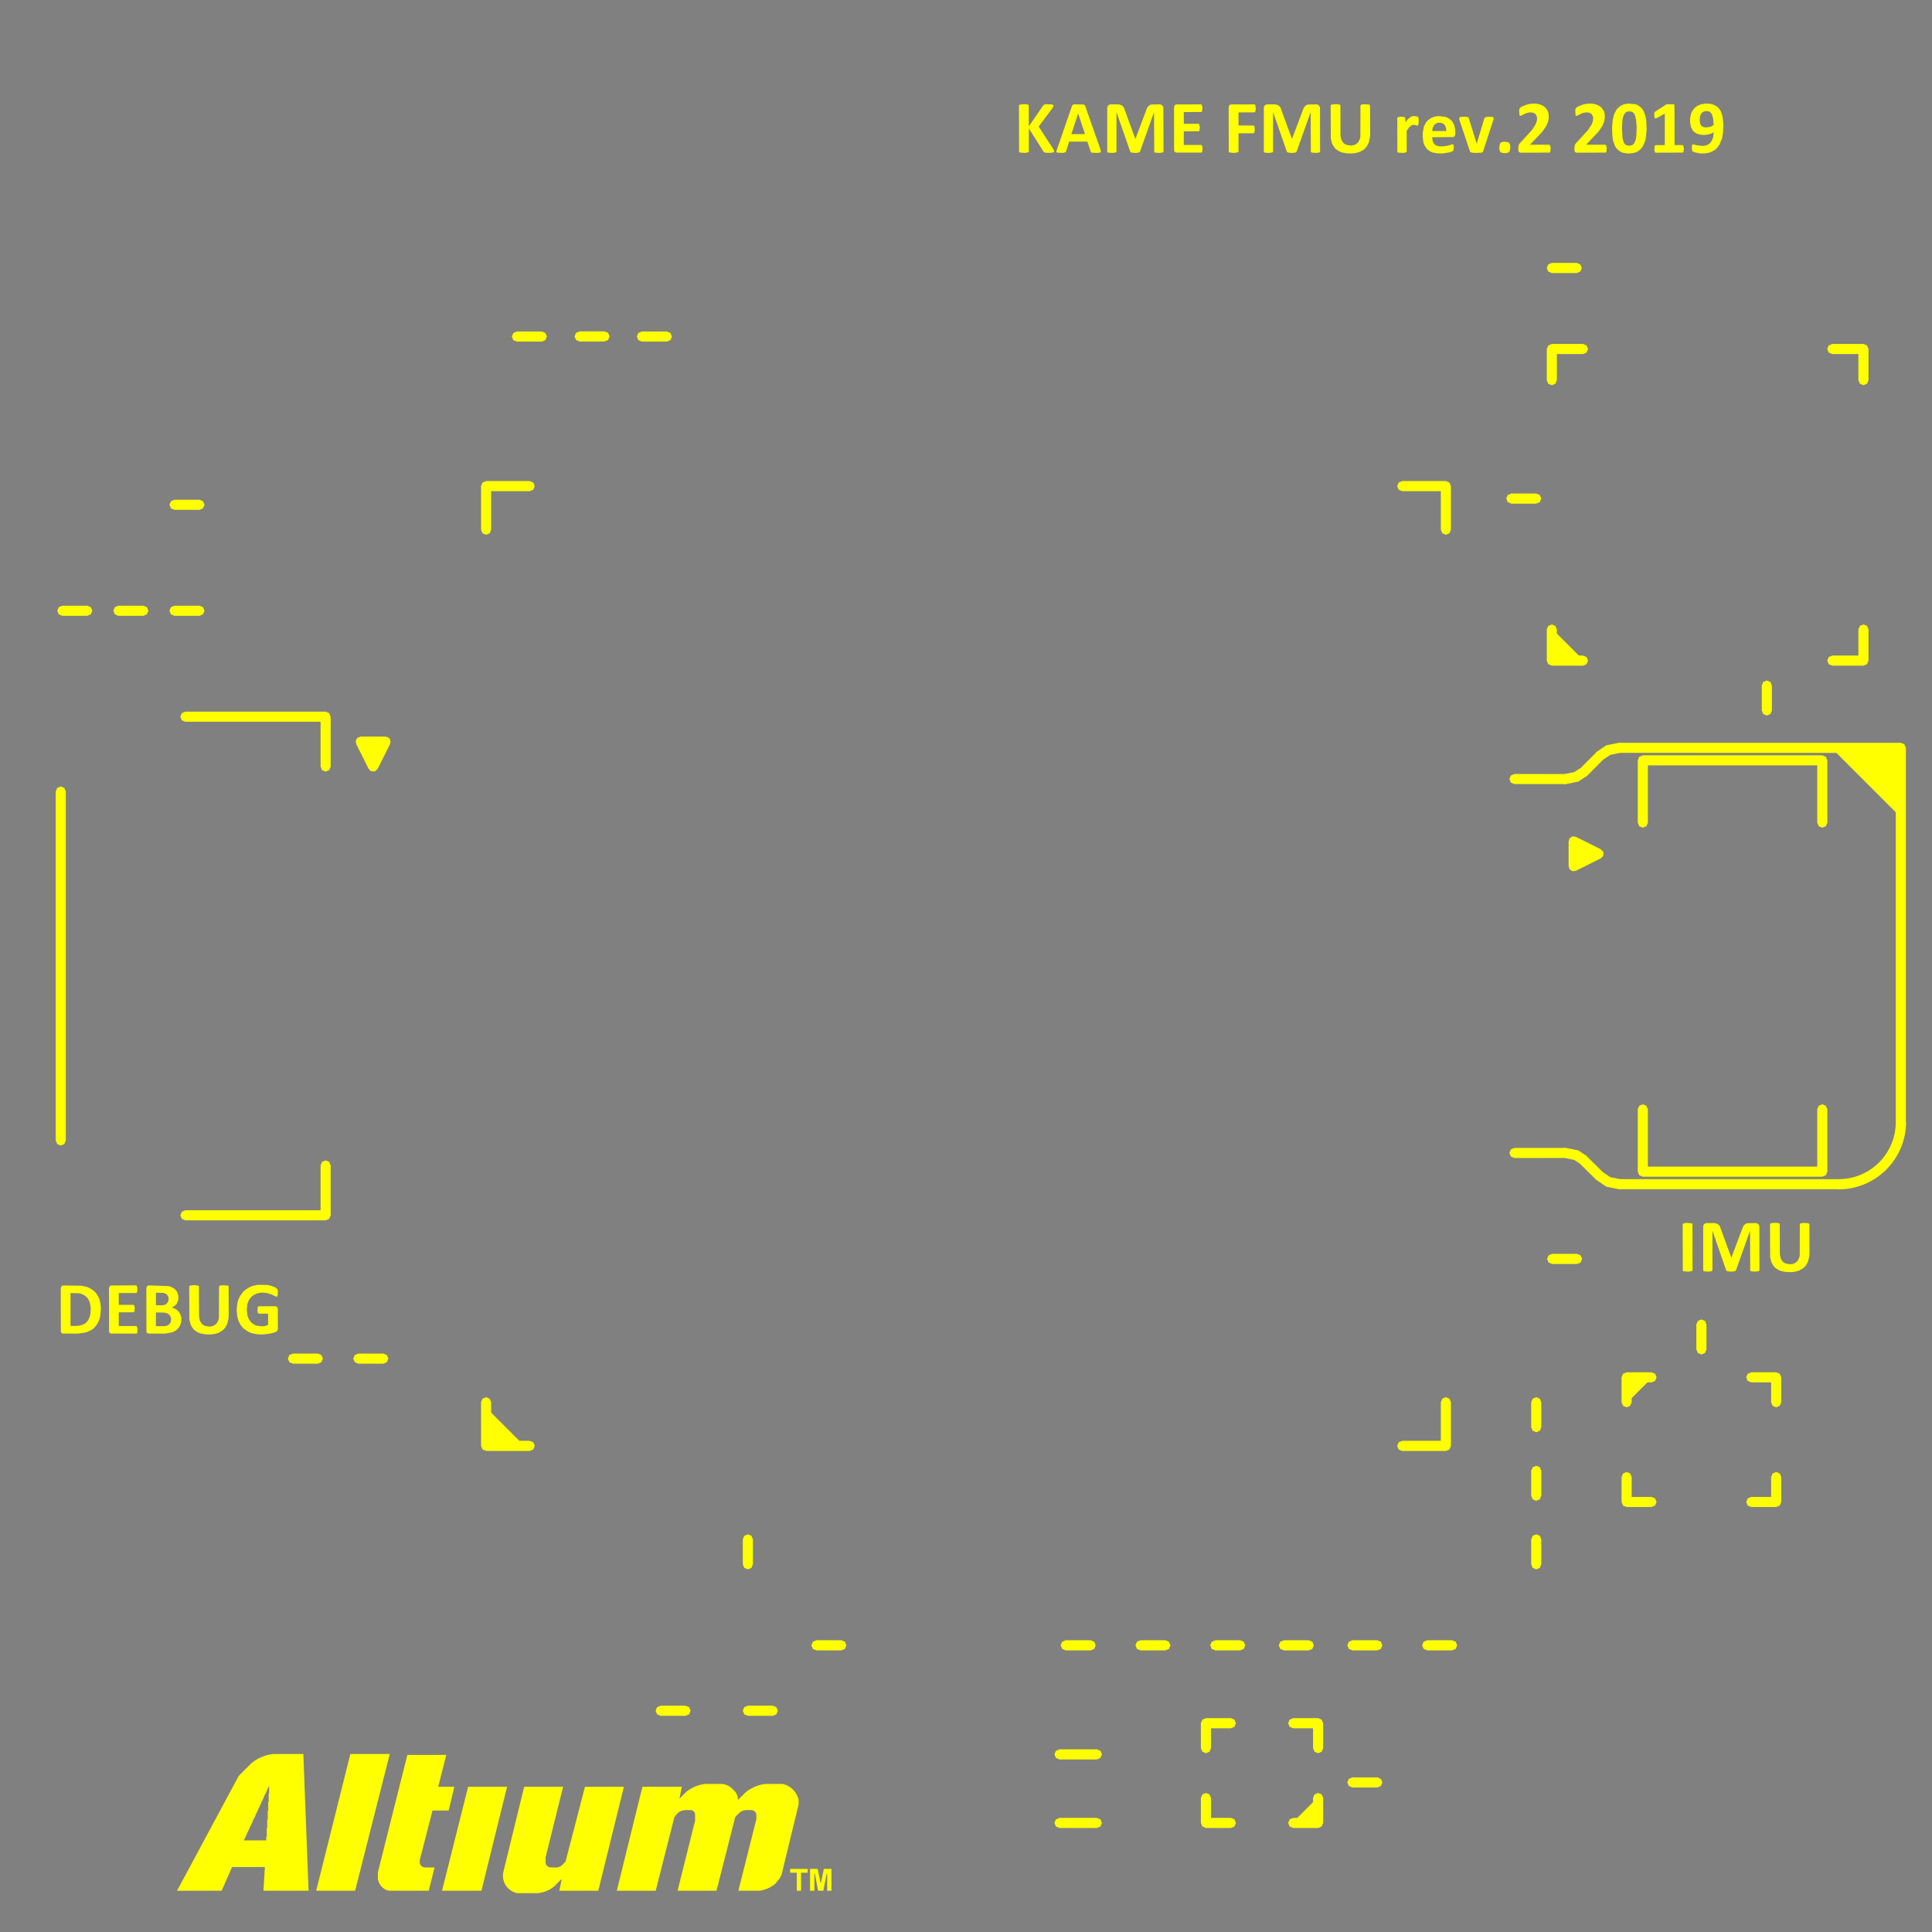 <svg width="31mm" height="31mm" viewBox="0 0 12204725 12204724"  version="1.1" xmlns="http://www.w3.org/2000/svg" xmlns:xlink="http://www.w3.org/1999/xlink">
<rect x="0" y="0" width="12204725" height="12204724" fill="#808080" stroke="none"/>
<desc>
Origin 39150000 30150000 Bound 33047637 24047637 12204725 12204724
</desc>
<g fill-rule="evenodd" fill="rgb(255, 255, 0)" stroke="black" stroke-width="1" transform="translate(0, 12204724) scale(1, -1) translate(-33047637, -24047637)">
<path id="N" d="M 34996953.00 24308169.00 L 34711953.00 24308169.00 L 34720953.00 24458169.00 L 34513953.00 24458169.00 L 34447953.00 24308169.00 L 34165953.00 24308169.00 L 34555953.00 25034169.00 L 34635907.00 25114123.00 A 261243.41 261243.41 0 0 0 34776040.00 25172168.00 L 34963953.00 25172169.00 L 34996953.00 24308169.00  zM 34747953.00 24968169.00 L 34744953.00 24968169.00 L 34744953.00 24962169.00 L 34741953.00 24962169.00 L 34741953.00 24956169.00 L 34738953.00 24956169.00 L 34738953.00 24950169.00 L 34735953.00 24950169.00 L 34735953.00 24944169.00 L 34732953.00 24944169.00 L 34732953.00 24935169.00 L 34729953.00 24935169.00 L 34729953.00 24929169.00 L 34726953.00 24929169.00 L 34726953.00 24923169.00 L 34723953.00 24923169.00 L 34723953.00 24917169.00 L 34720953.00 24917169.00 L 34720953.00 24911169.00 L 34717953.00 24911169.00 L 34717953.00 24905169.00 L 34714953.00 24905169.00 L 34714953.00 24896169.00 L 34711953.00 24896169.00 L 34711953.00 24890169.00 L 34708953.00 24890169.00 L 34708953.00 24884169.00 L 34705953.00 24884169.00 L 34705953.00 24878169.00 L 34702953.00 24878169.00 L 34702953.00 24872169.00 L 34699953.00 24872169.00 L 34699953.00 24866169.00 L 34696953.00 24866169.00 L 34696953.00 24857169.00 L 34693953.00 24857169.00 L 34693953.00 24851169.00 L 34690953.00 24851169.00 L 34690953.00 24845169.00 L 34687953.00 24845169.00 L 34687953.00 24839169.00 L 34684953.00 24839169.00 L 34684953.00 24833169.00 L 34681953.00 24833169.00 L 34681953.00 24827169.00 L 34678953.00 24827169.00 L 34678953.00 24818169.00 L 34675953.00 24818169.00 L 34675953.00 24812169.00 L 34672953.00 24812169.00 L 34672953.00 24806169.00 L 34669953.00 24806169.00 L 34669953.00 24800169.00 L 34666953.00 24800169.00 L 34666953.00 24794169.00 L 34663953.00 24794169.00 L 34663953.00 24788169.00 L 34660953.00 24788169.00 L 34660953.00 24779169.00 L 34657953.00 24779169.00 L 34657953.00 24773169.00 L 34654953.00 24773169.00 L 34654953.00 24767169.00 L 34651953.00 24767169.00 L 34651953.00 24761169.00 L 34648953.00 24761169.00 L 34648953.00 24755169.00 L 34645953.00 24755169.00 L 34645953.00 24749169.00 L 34642953.00 24749169.00 L 34642953.00 24740169.00 L 34639953.00 24740169.00 L 34639953.00 24734169.00 L 34636953.00 24734169.00 L 34636953.00 24728169.00 L 34633953.00 24728169.00 L 34633953.00 24722169.00 L 34630953.00 24722169.00 L 34630953.00 24716169.00 L 34627953.00 24716169.00 L 34627953.00 24710169.00 L 34624953.00 24710169.00 L 34624953.00 24701169.00 L 34621953.00 24701169.00 L 34621953.00 24695169.00 L 34618953.00 24695169.00 L 34618953.00 24689169.00 L 34615953.00 24689169.00 L 34615953.00 24683169.00 L 34612953.00 24683169.00 L 34612953.00 24677169.00 L 34609953.00 24677169.00 L 34609953.00 24671169.00 L 34606953.00 24671169.00 L 34606953.00 24662169.00 L 34603953.00 24662169.00 L 34603953.00 24656169.00 L 34600953.00 24656169.00 L 34600953.00 24650169.00 L 34597953.00 24650169.00 L 34597953.00 24644169.00 L 34594953.00 24644169.00 L 34594953.00 24638169.00 L 34591953.00 24638169.00 L 34591953.00 24632169.00 L 34588953.00 24632169.00 L 34588953.00 24626169.00 L 34729953.00 24626169.00 L 34729953.00 24650169.00 L 34732953.00 24650169.00 L 34732953.00 24704169.00 L 34735953.00 24704169.00 L 34735953.00 24758169.00 L 34738953.00 24758169.00 L 34738953.00 24812169.00 L 34741953.00 24812169.00 L 34741953.00 24869169.00 L 34744953.00 24869169.00 L 34744953.00 24923169.00 L 34747953.00 24923169.00 L 34747953.00 24968169.00  z"/>
<path id="N" d="M 43283859.00 31559913.00 L 45055512.00 31559913.00 L 45078111.00 31550552.00 L 45087472.00 31527953.00 L 45087473.00 29165748.00 L 45088692.00 29165748.00 A 426889.98 426889.98 0 0 0 44661812.00 28738868.00 L 44661812.00 28740087.00 L 43283859.00 28740087.00 L 43283859.00 28738086.00 L 43195531.00 28755656.00 L 43131181.00 28799332.00 L 43027373.00 28901891.00 L 42992863.00 28924951.00 L 42930524.52 28937350.78 L 42614567.00 28936938.00 L 42591968.00 28946299.00 L 42582607.00 28968898.00 L 42591968.00 28991497.00 L 42614567.00 29000858.00 L 42929528.00 29000858.00 L 42929528.00 29002858.00 L 43017856.00 28985288.00 L 43063002.92 28955122.51 L 43070594.00 28951856.00 L 43072362.53 28947586.47 L 43174108.00 28847007.00 L 43220524.00 28815993.00 L 43282860.85 28803593.54 L 44662786.59 28803603.31 A 360388.40 360388.40 0 0 1 45023552.00 29165748.00 L 45023552.00 31121014.00 L 44648573.00 31495993.00 L 43282859.22 31496407.13 L 43220524.00 31484008.00 L 43175386.22 31453848.07 L 43070594.00 31348142.00 L 43063483.83 31345196.81 L 43017856.00 31314710.00 L 42929528.00 31297140.00 L 42929528.00 31299142.00 L 42614567.00 31299142.00 L 42591968.00 31308503.00 L 42582607.00 31331102.00 L 42591968.00 31353701.00 L 42614567.00 31363062.00 L 42930527.78 31362647.87 L 42992863.00 31375047.00 L 43027373.00 31398107.00 L 43028572.11 31396516.11 L 43127771.34 31495715.34 L 43129542.00 31499990.00 L 43195531.00 31544345.00 L 43283859.00 31561915.00 L 43283859.00 31559913.00  z"/>
<path id="N" d="M 43849370.00 35597377.00 L 43873394.00 35590825.00 L 43895780.00 35578267.00 L 43905062.00 35569531.00 L 43917074.00 35552059.00 L 43926356.00 35526943.00 L 43930724.00 35506195.00 L 43934546.00 35461969.00 L 43932362.00 35413921.00 L 43925264.00 35375155.00 L 43909976.00 35339119.00 L 43891958.00 35314549.00 L 43876670.00 35302537.00 L 43850462.00 35289433.00 L 43820978.00 35283427.00 L 43787672.00 35282881.00 L 43752728.00 35289979.00 L 43739078.00 35296531.00 L 43736348.00 35303629.00 L 43735256.00 35325469.00 L 43737440.00 35338027.00 L 43742900.00 35340757.00 L 43768562.00 35334205.00 L 43801322.00 35330383.00 L 43818248.00 35332021.00 L 43835174.00 35337481.00 L 43849916.00 35347855.00 L 43861928.00 35364235.00 L 43870118.00 35386621.00 L 43873394.00 35416651.00 L 43858106.00 35409007.00 A 125491.51 125491.51 0 0 0 43770746.00 35406823.00 L 43752182.00 35416651.00 L 43741808.00 35427025.00 L 43730342.00 35447773.00 L 43724336.00 35477803.00 L 43724882.00 35506741.00 L 43730342.00 35535133.00 L 43738532.00 35551513.00 L 43751090.00 35568985.00 L 43770200.00 35583727.00 L 43791494.00 35593009.00 L 43820978.00 35597923.00 L 43849370.00 35597377.00  zM 43827530.00 35550967.00 L 43814972.00 35549329.00 L 43803506.00 35543869.00 L 43794770.00 35535679.00 L 43787126.00 35518207.00 L 43784942.00 35496913.00 L 43787126.00 35474527.00 L 43793678.00 35459239.00 L 43806782.00 35449957.00 L 43825346.00 35447227.00 L 43851554.00 35451049.00 L 43872848.00 35461969.00 L 43872848.00 35466337.00 L 43869572.00 35505103.00 L 43861382.00 35532403.00 L 43850462.00 35544961.00 L 43841726.00 35548783.00 L 43827530.00 35550967.00  z"/>
<path id="N" d="M 38092953.00 24879828.00 L 38092953.00 24854169.00 L 37984953.00 24410169.00 L 37972953.00 24386169.00 L 37945953.00 24353169.00 A 198186.92 198186.92 0 0 0 37846953.00 24308169.00 L 37711953.00 24308169.00 L 37825953.00 24761169.00 L 37825318.00 24791606.00 L 37820391.00 24803502.00 L 37811286.00 24812607.00 L 37799390.00 24817534.00 L 37762952.00 24818167.00 L 37744029.00 24815363.00 L 37732223.00 24810473.00 L 37721599.00 24803373.00 L 37698560.00 24780774.00 L 37691430.00 24770650.00 L 37573953.00 24308169.00 L 37327953.00 24308169.00 L 37438953.00 24752169.00 L 37438376.00 24794021.00 L 37433897.00 24804834.00 L 37425620.00 24813111.00 L 37414807.00 24817590.00 L 37378650.00 24818167.00 L 37357834.00 24815087.00 L 37344848.00 24809708.00 L 37333163.00 24801895.00 L 37320044.00 24789260.00 L 37307209.00 24771038.00 L 37189953.00 24308169.00 L 36943953.00 24308169.00 L 37105953.00 24965169.00 L 37354953.00 24965169.00 L 37339953.00 24890169.00 L 37381603.00 24931820.00 A 230976.64 230976.64 0 0 0 37505565.00 24983166.00 L 37607384.00 24983166.00 A 113042.98 113042.98 0 0 0 37668108.00 24958017.00 L 37691168.00 24934954.00 A 79831.50 79831.50 0 0 0 37708955.00 24892014.00 L 37708949.00 24884167.00 L 37711953.00 24884169.00 L 37757370.00 24929588.00 A 241055.13 241055.13 0 0 0 37886723.00 24983167.00 L 37989612.00 24983169.00 A 131532.57 131532.57 0 0 0 38092953.00 24879828.00  z"/>
<path id="N" d="M 34738073.95 28135109.23 L 34766465.95 28128011.23 L 34786121.95 28119821.24 L 34797587.95 28111631.24 L 34803047.95 28098527.24 L 34802501.96 28072865.24 L 34799225.96 28062491.24 L 34794311.96 28060307.24 L 34765919.96 28073411.23 L 34733705.96 28084331.23 L 34699307.95 28087061.22 L 34670369.96 28081601.22 L 34647983.96 28070135.21 L 34632149.96 28056485.21 L 34619045.96 28037375.21 L 34610855.97 28016081.21 L 34606487.97 27980045.21 L 34610855.98 27941279.21 L 34617953.98 27922169.21 L 34633241.99 27899783.21 L 34650713.99 27886133.21 L 34669277.99 27877943.22 L 34701491.99 27873575.22 L 34722785.99 27875759.23 L 34741349.99 27882857.23 L 34741349.98 27953837.23 L 34682381.98 27953837.22 L 34676375.98 27958751.22 L 34674191.97 27976769.22 L 34676375.97 27995879.22 L 34680197.97 28000247.22 L 34788305.97 28000793.24 L 34796495.97 27996971.24 L 34802501.97 27986597.24 L 34803047.99 27858833.24 L 34799772.00 27845729.24 L 34794858.00 27840815.24 L 34770288.00 27831533.23 L 34746810.00 27826619.23 L 34698216.00 27821705.22 L 34666002.00 27824435.22 L 34632696.00 27832079.21 L 34608126.00 27844091.21 L 34583555.99 27862109.20 L 34567175.99 27882857.20 L 34552979.99 27910703.20 L 34545881.98 27939641.19 L 34542605.97 27976769.19 L 34546973.97 28020449.20 L 34553525.96 28043381.20 L 34566629.96 28069043.20 L 34585739.95 28094159.20 L 34599935.95 28106171.20 L 34625597.95 28122005.21 L 34644161.95 28129103.21 L 34675829.95 28136201.22 L 34738073.95 28135109.23  z"/>
<path id="N" d="M 34114541.95 28127465.12 L 34131467.95 28121459.12 L 34147847.95 28112177.13 L 34162043.95 28098527.13 L 34170233.96 28083239.13 L 34174601.96 28061945.13 L 34174055.96 28041197.13 L 34163681.97 28014989.13 L 34149485.97 28001885.13 L 34133105.97 27992057.12 L 34140203.97 27989873.12 A 73351.73 73351.73 0 0 0 34193165.98 27915617.13 A 82900.44 82900.44 0 0 0 34128192.00 27834263.12 L 34089972.00 27827711.12 L 33985686.00 27827711.10 L 33976950.00 27831533.10 L 33972582.00 27839723.09 L 33972035.95 28113269.09 L 33975311.95 28125827.10 L 33980771.95 28130195.10 L 33990053.95 28132379.10 L 34114541.95 28127465.12  zM 34032641.98 27961481.11 L 34032641.99 27874667.11 L 34081781.99 27874667.11 L 34099799.99 27876851.12 L 34109627.99 27881219.12 L 34118363.99 27888863.12 L 34125461.99 27899783.12 L 34128737.98 27916709.12 L 34127099.98 27928721.12 L 34122185.98 27940187.12 L 34113995.98 27949469.12 L 34104167.98 27955475.12 L 34085057.98 27960389.11 L 34032641.98 27961481.11  zM 34032641.95 28085969.11 L 34032641.97 28006799.11 L 34071953.97 28006799.11 L 34085057.97 28008437.11 L 34097615.97 28014443.12 L 34107989.97 28025909.12 L 34112357.96 28041197.12 L 34111811.96 28058123.12 L 34107443.96 28067951.12 L 34097069.96 28078325.12 L 34080689.95 28084877.11 L 34032641.95 28085969.11  z"/>
<path id="N" d="M 43378172.00 35594101.00 L 43395098.00 35587549.00 L 43417484.00 35570077.00 L 43430042.00 35552605.00 L 43442600.00 35517661.00 L 43447514.00 35488177.00 L 43449698.00 35431939.00 L 43443692.00 35375155.00 L 43436048.00 35350039.00 L 43424036.00 35324923.00 L 43409840.00 35307997.00 L 43389638.00 35293255.00 L 43367252.00 35285611.00 L 43332308.00 35282335.00 L 43302278.00 35286703.00 L 43282076.00 35294893.00 L 43262966.00 35310727.00 L 43250408.00 35327653.00 L 43237850.00 35362597.00 L 43233482.00 35392081.00 L 43231298.00 35439583.00 L 43235120.00 35493091.00 L 43244402.00 35530219.00 L 43256414.00 35555335.00 L 43265696.00 35567347.00 L 43283168.00 35582635.00 L 43305554.00 35593009.00 L 43332308.00 35597923.00 L 43378172.00 35594101.00  zM 43335584.00 35548783.00 L 43321388.00 35544415.00 L 43312652.00 35537317.00 L 43303370.00 35521483.00 L 43296818.00 35495821.00 L 43294088.00 35441221.00 L 43297364.00 35380069.00 L 43304462.00 35353315.00 L 43315382.00 35338573.00 L 43327394.00 35333113.00 L 43344866.00 35332021.00 L 43360154.00 35336389.00 L 43371074.00 35347309.00 L 43380902.00 35370241.00 L 43384724.00 35394811.00 L 43386908.00 35445589.00 L 43383086.00 35495275.00 L 43375442.00 35526397.00 L 43366706.00 35539501.00 L 43355240.00 35547145.00 L 43335584.00 35548783.00  z"/>
<path id="N" d="M 42179702.00 35514385.00 L 42202634.00 35502919.00 L 42220106.00 35487631.00 L 42233210.00 35464153.00 L 42239762.00 35439037.00 L 42241400.00 35405185.00 L 42236486.00 35390989.00 L 42228842.00 35386621.00 L 42095072.00 35385529.00 L 42097802.00 35360413.00 L 42108176.00 35342395.00 L 42118550.00 35334205.00 L 42133838.00 35329291.00 L 42157862.00 35327107.00 L 42193352.00 35332021.00 L 42220652.00 35340757.00 L 42227204.00 35340211.00 L 42229934.00 35335843.00 L 42231572.00 35318371.00 L 42228842.00 35301991.00 L 42222290.00 35295985.00 L 42207548.00 35290525.00 L 42163322.00 35282881.00 L 42130016.00 35283427.00 L 42097256.00 35288887.00 L 42079784.00 35297077.00 L 42061766.00 35310727.00 L 42047570.00 35332021.00 L 42039926.00 35350585.00 L 42035012.00 35387713.00 L 42035558.00 35415559.00 L 42042656.00 35452687.00 L 42057398.00 35481079.00 L 42067772.00 35492545.00 L 42089612.00 35507833.00 L 42109814.00 35515477.00 L 42132746.00 35519299.00 L 42179702.00 35514385.00  zM 42136568.00 35477803.00 L 42120734.00 35473435.00 L 42106538.00 35461423.00 L 42097802.00 35444497.00 L 42095072.00 35424295.00 L 42184070.00 35424295.00 L 42182978.00 35438491.00 L 42177518.00 35457601.00 L 42169328.00 35467975.00 L 42155132.00 35475619.00 L 42136568.00 35477803.00  z"/>
<path id="N" d="M 33563081.95 28130195.02 L 33597479.95 28122551.03 L 33621503.95 28111631.03 L 33644981.95 28094159.04 L 33660815.96 28074503.04 L 33675011.96 28047749.04 L 33682109.97 28019903.04 L 33685385.97 27983321.04 L 33680471.98 27935819.04 L 33673919.99 27911795.04 L 33661361.99 27887225.04 L 33642251.99 27863201.04 L 33628602.00 27852827.03 L 33602940.00 27839723.03 L 33581100.00 27833171.03 L 33537420.00 27827711.02 L 33445146.00 27827711.00 L 33436410.00 27831533.00 L 33432042.00 27839723.00 L 33431495.95 28113269.00 L 33434771.95 28125827.00 L 33444053.95 28131833.00 L 33563081.95 28130195.02  zM 33493193.96 28083785.01 L 33493193.99 27876305.01 L 33529775.99 27876305.02 L 33546701.99 27877943.02 L 33568541.99 27883403.02 A 73011.45 73011.45 0 0 1 33606761.98 27916163.03 L 33614951.98 27935273.03 L 33619319.98 27955475.03 L 33620957.97 27989327.03 L 33615497.97 28022087.03 L 33609491.96 28037921.03 L 33598571.96 28054847.03 L 33582191.96 28069043.03 L 33563081.96 28078325.02 L 33543425.96 28082693.02 L 33493193.96 28083785.01  z"/>
<path id="N" d="M 42750818.00 35597923.00 L 42778664.00 35591917.00 L 42798320.00 35582089.00 L 42811970.00 35571169.00 L 42826166.00 35549329.00 L 42830534.00 35530219.00 L 42831080.00 35504557.00 L 42825620.00 35479441.00 L 42814700.00 35454871.00 L 42790676.00 35419927.00 L 42712598.00 35338027.00 L 42834356.00 35338027.00 L 42840908.00 35331475.00 L 42843638.00 35317279.00 L 42840908.00 35292163.00 L 42836540.00 35288341.00 L 42651992.00 35287795.00 L 42644894.00 35290525.00 L 42640526.00 35296531.00 L 42638888.00 35307997.00 L 42640526.00 35333659.00 L 42647078.00 35345671.00 L 42725156.00 35430847.00 L 42748088.00 35466337.00 L 42755732.00 35487085.00 L 42757916.00 35504557.00 L 42755186.00 35519299.00 L 42746996.00 35532403.00 L 42734438.00 35540047.00 L 42713144.00 35542777.00 L 42689666.00 35537863.00 L 42652538.00 35519845.00 L 42648716.00 35521483.00 L 42645986.00 35526397.00 L 42644348.00 35557519.00 L 42647624.00 35568439.00 L 42657452.00 35577175.00 L 42686390.00 35589733.00 L 42716420.00 35596831.00 L 42750818.00 35597923.00  z"/>
<path id="N" d="M 43105172.00 35597923.00 L 43133018.00 35591917.00 L 43152674.00 35582089.00 L 43166324.00 35571169.00 L 43180520.00 35549329.00 L 43184888.00 35530219.00 L 43185434.00 35504557.00 L 43179974.00 35479441.00 L 43169054.00 35454871.00 L 43145030.00 35419927.00 L 43066952.00 35338027.00 L 43188710.00 35338027.00 L 43195262.00 35331475.00 L 43197992.00 35317279.00 L 43195262.00 35292163.00 L 43190894.00 35288341.00 L 43006346.00 35287795.00 L 42999248.00 35290525.00 L 42994880.00 35296531.00 L 42993242.00 35307997.00 L 42994880.00 35333659.00 L 43001432.00 35345671.00 L 43079510.00 35430847.00 L 43102442.00 35466337.00 L 43110086.00 35487085.00 L 43112270.00 35504557.00 L 43109540.00 35519299.00 L 43101350.00 35532403.00 L 43088792.00 35540047.00 L 43067498.00 35542777.00 L 43044020.00 35537863.00 L 43006892.00 35519845.00 L 43003070.00 35521483.00 L 43000340.00 35526397.00 L 42998702.00 35557519.00 L 43001978.00 35568439.00 L 43011806.00 35577175.00 L 43040744.00 35589733.00 L 43070774.00 35596831.00 L 43105172.00 35597923.00  z"/>
<path id="N" d="M 41696492.00 35591917.00 L 41702498.00 35587549.00 L 41703044.00 35401363.00 L 41701952.00 35384437.00 L 41694308.00 35350585.00 L 41680658.00 35325469.00 L 41663732.00 35307997.00 L 41638616.00 35293255.00 L 41615138.00 35286157.00 L 41587292.00 35282881.00 L 41558900.00 35283427.00 L 41524502.00 35289433.00 L 41504846.00 35297623.00 L 41485190.00 35311273.00 L 41473178.00 35326015.00 L 41461712.00 35347309.00 L 41454614.00 35378431.00 L 41453522.00 35584819.00 L 41454614.00 35588641.00 L 41462258.00 35592463.00 L 41489558.00 35594647.00 L 41509214.00 35591917.00 L 41515220.00 35587549.00 L 41515766.00 35403547.00 L 41516858.00 35388259.00 L 41521772.00 35368057.00 L 41533238.00 35350039.00 L 41544704.00 35341303.00 L 41557262.00 35336389.00 L 41579102.00 35333113.00 A 60682.77 60682.77 0 0 1 41627696.00 35353861.00 L 41637524.00 35372425.00 L 41641346.00 35389351.00 L 41641892.00 35585911.00 L 41645714.00 35590825.00 L 41662094.00 35594101.00 L 41696492.00 35591917.00  z"/>
<path id="N" d="M 34485821.95 28131287.18 L 34491827.95 28126919.19 L 34492373.98 27940733.19 L 34491281.98 27923807.19 L 34483637.99 27889955.18 L 34469987.99 27864839.18 L 34453062.00 27847367.18 L 34427946.00 27832625.17 L 34404468.00 27825527.17 L 34376622.00 27822251.17 L 34348230.00 27822797.16 L 34313832.00 27828803.15 L 34294176.00 27836993.15 L 34274520.00 27850643.15 L 34262507.99 27865385.15 L 34251041.99 27886679.14 L 34243943.98 27917801.14 L 34242851.95 28124189.14 L 34243943.95 28128011.14 L 34251587.95 28131833.14 L 34278887.95 28134017.15 L 34298543.95 28131287.15 L 34304549.95 28126919.15 L 34305095.98 27942917.15 L 34306187.98 27927629.15 L 34311101.99 27907427.15 L 34322567.99 27889409.16 L 34334033.99 27880673.16 L 34346591.99 27875759.16 L 34368431.99 27872483.16 A 60682.77 60682.77 0 0 1 34417025.99 27893231.17 L 34426853.99 27911795.17 L 34430675.98 27928721.17 L 34431221.95 28125281.17 L 34435043.95 28130195.18 L 34451423.95 28133471.18 L 34485821.95 28131287.18  z"/>
<path id="N" d="M 44471988.95 28524988.14 L 44477994.95 28520620.14 L 44478540.98 28334434.14 L 44477448.98 28317508.14 L 44469804.99 28283656.14 L 44456154.99 28258540.14 L 44439229.00 28241068.13 L 44414113.00 28226326.13 L 44390635.00 28219228.12 L 44362789.00 28215952.12 L 44334397.00 28216498.11 L 44299999.00 28222504.11 L 44280343.00 28230694.11 L 44260687.00 28244344.10 L 44248674.99 28259086.10 L 44237208.99 28280380.10 L 44230110.98 28311502.10 L 44229018.95 28517890.10 L 44230110.95 28521712.10 L 44237754.95 28525534.10 L 44265054.95 28527718.10 L 44284710.95 28524988.11 L 44290716.95 28520620.11 L 44291262.98 28336618.11 L 44292354.98 28321330.11 L 44297268.99 28301128.11 L 44308734.99 28283110.11 L 44320200.99 28274374.11 L 44332758.99 28269460.11 L 44354598.99 28266184.12 A 60682.77 60682.77 0 0 1 44403192.99 28286932.13 L 44413020.99 28305496.13 L 44416842.98 28322422.13 L 44417388.95 28518982.13 L 44421210.95 28523896.13 L 44437590.95 28527172.13 L 44471988.95 28524988.14  z"/>
<path id="N" d="M 40388822.00 35588095.00 L 40397012.00 35575537.00 L 40397558.00 35294347.00 L 40393190.00 35289433.00 L 40373534.00 35286157.00 L 40344050.00 35288341.00 L 40339136.00 35292709.00 L 40338044.00 35544415.00 L 40249592.00 35295439.00 L 40243040.00 35288887.00 L 40223384.00 35286157.00 L 40197722.00 35287795.00 L 40188440.00 35291617.00 L 40100534.00 35544415.00 L 40100534.00 35294347.00 L 40096166.00 35289433.00 L 40076510.00 35286157.00 L 40046480.00 35288341.00 L 40042112.00 35292709.00 L 40042112.00 35574991.00 L 40047572.00 35586457.00 L 40060676.00 35593009.00 L 40112000.00 35593009.00 L 40124012.00 35590825.00 L 40137116.00 35584819.00 L 40146944.00 35573899.00 L 40219562.00 35375701.00 L 40220654.00 35375701.00 L 40288904.00 35557519.00 L 40296002.00 35574445.00 L 40307468.00 35587003.00 L 40320026.00 35591917.00 L 40376264.00 35593009.00 L 40388822.00 35588095.00  z"/>
<path id="N" d="M 41378174.00 35588095.00 L 41386364.00 35575537.00 L 41386910.00 35294347.00 L 41382542.00 35289433.00 L 41362886.00 35286157.00 L 41333402.00 35288341.00 L 41328488.00 35292709.00 L 41327396.00 35544415.00 L 41238944.00 35295439.00 L 41232392.00 35288887.00 L 41212736.00 35286157.00 L 41187074.00 35287795.00 L 41177792.00 35291617.00 L 41089886.00 35544415.00 L 41089886.00 35294347.00 L 41085518.00 35289433.00 L 41065862.00 35286157.00 L 41035832.00 35288341.00 L 41031464.00 35292709.00 L 41031464.00 35574991.00 L 41036924.00 35586457.00 L 41050028.00 35593009.00 L 41101352.00 35593009.00 L 41113364.00 35590825.00 L 41126468.00 35584819.00 L 41136296.00 35573899.00 L 41208914.00 35375701.00 L 41210006.00 35375701.00 L 41278256.00 35557519.00 L 41285354.00 35574445.00 L 41296820.00 35587003.00 L 41309378.00 35591917.00 L 41365616.00 35593009.00 L 41378174.00 35588095.00  z"/>
<path id="N" d="M 44153670.95 28521166.08 L 44161860.95 28508608.08 L 44162407.00 28227418.08 L 44158039.00 28222504.08 L 44138383.00 28219228.08 L 44108899.00 28221412.08 L 44103985.00 28225780.07 L 44102892.96 28477486.07 L 44014441.00 28228510.06 L 44007889.00 28221958.06 L 43988233.00 28219228.05 L 43962571.00 28220866.05 L 43953289.00 28224688.05 L 43865382.96 28477486.03 L 43865383.00 28227418.03 L 43861015.00 28222504.03 L 43841359.00 28219228.03 L 43811329.00 28221412.02 L 43806961.00 28225780.02 L 43806960.95 28508062.02 L 43812420.95 28519528.02 L 43825524.95 28526080.03 L 43876848.95 28526080.03 L 43888860.95 28523896.04 L 43901964.95 28517890.04 L 43911792.95 28506970.04 L 43984410.98 28308772.05 L 43985502.98 28308772.05 L 44053752.95 28490590.07 L 44060850.95 28507516.07 L 44072316.95 28520074.07 L 44084874.95 28524988.07 L 44141112.95 28526080.08 L 44153670.95 28521166.08  z"/>
<path id="N" d="M 42995454.26 30966516.36 L 43002875.00 30965989.00 L 43160355.00 30887249.00 L 43174648.00 30872956.00 L 43176382.00 30868770.00 L 43176382.00 30848556.00 L 43174648.00 30844370.00 L 43160355.00 30830077.00 L 43002875.00 30751337.00 L 42995454.26 30750809.64 L 42988582.00 30747963.00 L 42983722.49 30749975.92 L 42978475.00 30749603.00 L 42972854.58 30754477.64 L 42965983.00 30757324.00 L 42963970.26 30762183.09 L 42959996.00 30765630.00 L 42959468.64 30773050.74 L 42956622.00 30779923.00 L 42956622.00 30937403.00 L 42959468.64 30944275.26 L 42959996.00 30951696.00 L 42963970.26 30955142.91 L 42965983.00 30960002.00 L 42972854.58 30962848.36 L 42978475.00 30967723.00 L 42983722.49 30967350.08 L 42988582.00 30969363.00 L 42995454.26 30966516.36  z"/>
<path id="N" d="M 35490535.26 31596436.36 L 35497956.00 31595909.00 L 35501402.91 31591934.74 L 35506262.00 31589922.00 L 35509108.36 31583050.42 L 35513983.00 31577430.00 L 35513610.08 31572182.51 L 35515623.00 31567323.00 L 35512776.36 31560450.74 L 35512249.00 31553030.00 L 35433509.00 31395550.00 L 35419216.00 31381257.00 L 35415030.00 31379523.00 L 35394816.00 31379523.00 L 35390630.00 31381257.00 L 35376337.00 31395550.00 L 35297597.00 31553030.00 L 35297069.64 31560450.74 L 35294223.00 31567323.00 L 35296235.92 31572182.51 L 35295863.00 31577430.00 L 35300737.64 31583050.42 L 35303584.00 31589922.00 L 35308443.09 31591934.74 L 35311890.00 31595909.00 L 35319310.74 31596436.36 L 35326183.00 31599283.00 L 35483663.00 31599283.00 L 35490535.26 31596436.36  z"/>
<path id="N" d="M 39692672.00 35592463.00 L 39701408.00 35588095.00 L 39702500.00 35583727.00 L 39698678.00 35572807.00 L 39609134.00 35452687.00 L 39702500.00 35309089.00 L 39707414.00 35295985.00 L 39704684.00 35290525.00 L 39686120.00 35286703.00 L 39652268.00 35287249.00 L 39642440.00 35291071.00 L 39546890.00 35441221.00 L 39546890.00 35295985.00 L 39544160.00 35290525.00 L 39521774.00 35286157.00 L 39490106.00 35288887.00 L 39485192.00 35293255.00 L 39484646.00 35584819.00 L 39485738.00 35588641.00 L 39493382.00 35592463.00 L 39521228.00 35594647.00 L 39540338.00 35591917.00 L 39546344.00 35587549.00 L 39546890.00 35454325.00 L 39636434.00 35584273.00 L 39642986.00 35590825.00 L 39654998.00 35594101.00 L 39692672.00 35592463.00  z"/>
<path id="N" d="M 36826953.00 24308169.00 L 36580953.00 24308169.00 L 36595953.00 24380169.00 L 36592953.00 24380169.00 L 36548367.00 24335583.00 A 190903.49 190903.49 0 0 0 36445962.00 24293167.00 L 36315072.00 24293169.00 A 112155.87 112155.87 0 0 0 36226953.00 24425169.00 L 36358953.00 24965169.00 L 36604953.00 24965169.00 L 36493953.00 24518169.00 L 36494587.00 24481730.00 L 36499514.00 24469834.00 L 36508618.00 24460730.00 L 36520514.00 24455802.00 L 36562952.00 24455169.00 L 36577669.00 24457351.00 L 36595115.00 24466676.00 L 36620386.00 24492926.00 L 36742953.00 24965169.00 L 36988953.00 24965169.00 L 36826953.00 24308169.00  z"/>
<path id="N" d="M 40639436.00 35590279.00 L 40643804.00 35573353.00 L 40641074.00 35548783.00 L 40637252.00 35544961.00 L 40525868.00 35544415.00 L 40525868.00 35470159.00 L 40619234.00 35470159.00 L 40623056.00 35467429.00 L 40627424.00 35450503.00 L 40624694.00 35427025.00 L 40620872.00 35423203.00 L 40525868.00 35422657.00 L 40525868.00 35336389.00 L 40636706.00 35336389.00 L 40640528.00 35333659.00 L 40644896.00 35316733.00 L 40642166.00 35292163.00 L 40638344.00 35288341.00 L 40477820.00 35288341.00 L 40469084.00 35292163.00 L 40464716.00 35300353.00 L 40464170.00 35573899.00 L 40467446.00 35586457.00 L 40476728.00 35592463.00 L 40635614.00 35593009.00 L 40639436.00 35590279.00  z"/>
<path id="N" d="M 41995700.00 35517661.00 L 42005528.00 35513839.00 L 42008804.00 35506741.00 L 42009896.00 35476711.00 L 42006074.00 35460877.00 L 42000068.00 35458693.00 L 41987510.00 35462515.00 L 41974406.00 35464153.00 L 41960756.00 35458147.00 L 41950382.00 35448865.00 L 41934002.00 35426479.00 L 41934002.00 35294893.00 L 41929634.00 35289433.00 L 41909978.00 35286157.00 L 41879948.00 35288341.00 L 41875034.00 35292163.00 L 41874488.00 35506195.00 L 41876672.00 35511109.00 L 41894690.00 35515477.00 L 41920352.00 35512747.00 L 41924720.00 35508925.00 L 41925812.00 35479987.00 L 41941646.00 35500189.00 L 41962940.00 35516023.00 L 41976044.00 35519299.00 L 41995700.00 35517661.00  z"/>
<path id="N" d="M 33911429.95 28129649.08 L 33915797.95 28112723.08 L 33913067.95 28088153.08 L 33909245.96 28084331.08 L 33797861.96 28083785.06 L 33797861.97 28009529.06 L 33891227.97 28009529.08 L 33895049.97 28006799.08 L 33899417.97 27989873.08 L 33896687.98 27966395.08 L 33892865.98 27962573.08 L 33797861.98 27962027.06 L 33797861.99 27875759.06 L 33908699.99 27875759.08 L 33912521.99 27873029.08 L 33916889.99 27856103.08 L 33914160.00 27831533.08 L 33910338.00 27827711.08 L 33749814.00 27827711.06 L 33741078.00 27831533.05 L 33736710.00 27839723.05 L 33736163.95 28113269.05 L 33739439.95 28125827.05 L 33748721.95 28131833.06 L 33907607.95 28132379.08 L 33911429.95 28129649.08  z"/>
<path id="N" d="M 39894692.00 35591917.00 L 39901790.00 35586457.00 L 39998978.00 35310181.00 L 40002254.00 35294347.00 L 40000070.00 35289433.00 L 39980960.00 35286157.00 L 39943286.00 35287795.00 L 39938918.00 35291071.00 L 39916532.00 35357683.00 L 39801326.00 35357683.00 L 39782216.00 35296531.00 L 39776756.00 35289433.00 L 39764744.00 35286703.00 L 39731438.00 35287249.00 L 39722156.00 35290525.00 L 39721064.00 35297623.00 L 39819344.00 35582635.00 L 39823712.00 35589733.00 L 39834632.00 35593555.00 L 39894692.00 35591917.00  zM 39858656.00 35535133.00 L 39815522.00 35405185.00 L 39901790.00 35405185.00 L 39858656.00 35535133.00  z"/>
<path id="N" d="M 40974134.00 35592463.00 L 40977956.00 35586457.00 L 40980686.00 35567347.00 L 40977956.00 35547145.00 L 40974134.00 35542777.00 L 40871486.00 35542231.00 L 40871486.00 35459785.00 L 40967582.00 35459239.00 L 40972496.00 35452141.00 L 40974134.00 35430847.00 L 40971404.00 35414467.00 L 40967582.00 35410645.00 L 40871486.00 35410099.00 L 40871486.00 35295985.00 L 40868756.00 35290525.00 L 40846370.00 35286157.00 L 40814702.00 35288887.00 L 40809788.00 35293255.00 L 40809242.00 35573899.00 L 40812518.00 35586457.00 L 40821800.00 35592463.00 L 40972496.00 35593009.00 L 40974134.00 35592463.00  z"/>
<path id="N" d="M 43618412.00 35593555.00 L 43625510.00 35590279.00 L 43626056.00 35335843.00 L 43676288.00 35335843.00 L 43681202.00 35332021.00 L 43685024.00 35315641.00 L 43682840.00 35294893.00 L 43677926.00 35288341.00 L 43505936.00 35287795.00 L 43501568.00 35291071.00 L 43498292.00 35306905.00 L 43499930.00 35327653.00 L 43504298.00 35335297.00 L 43564358.00 35335843.00 L 43564358.00 35534587.00 L 43511942.00 35505649.00 L 43502114.00 35504011.00 L 43499384.00 35506741.00 L 43497746.00 35537317.00 L 43501568.00 35546053.00 L 43575824.00 35594101.00 L 43618412.00 35593555.00  z"/>
<path id="N" d="M 42472904.00 35514385.00 L 42482732.00 35510017.00 L 42483824.00 35501827.00 L 42417212.00 35298169.00 L 42413390.00 35291071.00 L 42404108.00 35287795.00 L 42367526.00 35286157.00 L 42340772.00 35288887.00 L 42334766.00 35292709.00 L 42265970.00 35498005.00 L 42266516.00 35510017.00 L 42273614.00 35513839.00 L 42300368.00 35515477.00 L 42320570.00 35512747.00 L 42325484.00 35508379.00 L 42376262.00 35344579.00 L 42424856.00 35505649.00 L 42428132.00 35510563.00 L 42440690.00 35514385.00 L 42472904.00 35514385.00  z"/>
<path id="N" d="M 35815953.00 24965169.00 L 35917953.00 24965169.00 L 35881953.00 24815169.00 L 35779953.00 24815169.00 L 35698953.00 24500169.00 L 35699615.00 24482938.00 L 35704766.00 24470501.00 L 35714285.00 24460982.00 L 35726722.00 24455831.00 L 35792702.00 24455168.00 L 35755953.00 24308169.00 L 35506954.00 24308168.00 L 35491404.00 24311594.00 A 93133.81 93133.81 0 0 0 35434626.00 24383747.00 L 35434953.00 24425169.00 L 35620953.00 25166169.00 L 35866953.00 25166169.00 L 35815953.00 24965169.00  z"/>
<path id="N" d="M 44582048.00 29267087.00 L 44591409.00 29244488.00 L 44591409.00 28850787.00 L 44582048.00 28828188.00 L 44559449.00 28818827.00 L 43425591.00 28818827.00 L 43402992.00 28828188.00 L 43393631.00 28850787.00 L 43393631.00 29244488.00 L 43402992.00 29267087.00 L 43425591.00 29276448.00 L 43448190.00 29267087.00 L 43457551.00 29244488.00 L 43457551.00 28882747.00 L 44527489.00 28882747.00 L 44527489.00 29244488.00 L 44536850.00 29267087.00 L 44559449.00 29276448.00 L 44582048.00 29267087.00  z"/>
<path id="N" d="M 44582048.00 31471812.00 L 44591409.00 31449213.00 L 44591409.00 31055512.00 L 44582048.00 31032913.00 L 44559449.00 31023552.00 L 44536850.00 31032913.00 L 44527489.00 31055512.00 L 44527489.00 31417253.00 L 43457551.00 31417253.00 L 43457551.00 31055512.00 L 43448190.00 31032913.00 L 43425591.00 31023552.00 L 43402992.00 31032913.00 L 43393631.00 31055512.00 L 43393631.00 31449213.00 L 43402992.00 31471812.00 L 43425591.00 31481173.00 L 44559449.00 31481173.00 L 44582048.00 31471812.00  z"/>
<path id="N" d="M 42573368.00 35354407.00 L 42581558.00 35349493.00 L 42586472.00 35339665.00 L 42588656.00 35321647.00 L 42585380.00 35299807.00 L 42580466.00 35291071.00 L 42570638.00 35286703.00 L 42553166.00 35284519.00 L 42533510.00 35287795.00 L 42525320.00 35292163.00 L 42520952.00 35301991.00 L 42518768.00 35320009.00 L 42522044.00 35342395.00 L 42526958.00 35350585.00 L 42532964.00 35353861.00 L 42547160.00 35357137.00 L 42573368.00 35354407.00  z"/>
<path id="N" d="M 43503310.00 27574180.00 L 43512671.00 27551581.00 L 43503310.00 27528982.00 L 43480711.00 27519621.00 L 43454579.00 27519621.00 L 43355191.00 27420233.00 L 43355191.00 27394100.00 L 43345830.00 27371501.00 L 43323231.00 27362140.00 L 43300632.00 27371501.00 L 43291271.00 27394100.00 L 43291271.00 27551581.00 L 43300632.00 27574180.00 L 43323231.00 27583541.00 L 43480711.00 27583541.00 L 43503310.00 27574180.00  z"/>
<path id="N" d="M 41397010.00 24916694.00 L 41406371.00 24894095.00 L 41406371.00 24736614.00 L 41397010.00 24714015.00 L 41374411.00 24704654.00 L 41216930.00 24704654.00 L 41194331.00 24714015.00 L 41184970.00 24736614.00 L 41194331.00 24759213.00 L 41216930.00 24768574.00 L 41243062.00 24768574.00 L 41342451.00 24867963.00 L 41342451.00 24894095.00 L 41351812.00 24916694.00 L 41374411.00 24926055.00 L 41397010.00 24916694.00  z"/>
<path id="N" d="M 42873386.00 32298583.00 L 42882747.00 32275984.00 L 42882747.00 32249852.00 L 43021505.00 32111094.00 L 43047638.00 32111094.00 L 43070237.00 32101733.00 L 43079598.00 32079134.00 L 43070237.00 32056535.00 L 43047638.00 32047174.00 L 42850787.00 32047174.00 L 42828188.00 32056535.00 L 42818827.00 32079134.00 L 42818827.00 32275984.00 L 42828188.00 32298583.00 L 42850787.00 32307944.00 L 42873386.00 32298583.00  z"/>
<path id="N" d="M 36141099.00 27416699.00 L 36150460.00 27394100.00 L 36150460.00 27328598.00 L 36328598.00 27150460.00 L 36394100.00 27150460.00 L 36416699.00 27141099.00 L 36426060.00 27118500.00 L 36416699.00 27095901.00 L 36394100.00 27086540.00 L 36118500.00 27086540.00 L 36095901.00 27095901.00 L 36086540.00 27118500.00 L 36086540.00 27394100.00 L 36095901.00 27416699.00 L 36118500.00 27426060.00 L 36141099.00 27416699.00  z"/>
<path id="N" d="M 38299953.00 24308169.00 L 38272953.00 24308169.00 L 38272953.00 24416169.00 L 38269953.00 24416169.00 L 38248953.00 24308169.00 L 38215953.00 24308169.00 L 38194953.00 24416169.00 L 38191953.00 24416169.00 L 38191953.00 24308169.00 L 38164953.00 24308169.00 L 38164953.00 24446169.00 L 38212953.00 24446169.00 L 38232453.00 24353169.00 L 38251953.00 24446169.00 L 38299953.00 24446169.00 L 38299953.00 24308169.00  z"/>
<path id="N" d="M 44841890.00 34070237.00 L 44851251.00 34047638.00 L 44851251.00 33850788.00 L 44841890.00 33828189.00 L 44819291.00 33818828.00 L 44796692.00 33828189.00 L 44787331.00 33850788.00 L 44787331.00 34015678.00 L 44622440.00 34015678.00 L 44599841.00 34025039.00 L 44590480.00 34047638.00 L 44599841.00 34070237.00 L 44622440.00 34079598.00 L 44819291.00 34079598.00 L 44841890.00 34070237.00  z"/>
<path id="N" d="M 44841890.00 32298584.00 L 44851251.00 32275985.00 L 44851251.00 32079134.00 L 44841890.00 32056535.00 L 44819291.00 32047174.00 L 44622441.00 32047174.00 L 44599842.00 32056535.00 L 44590481.00 32079134.00 L 44599842.00 32101733.00 L 44622441.00 32111094.00 L 44787331.00 32111094.00 L 44787331.00 32275985.00 L 44796692.00 32298584.00 L 44819291.00 32307945.00 L 44841890.00 32298584.00  z"/>
<path id="N" d="M 43070236.00 34070237.00 L 43079597.00 34047638.00 L 43070236.00 34025039.00 L 43047637.00 34015678.00 L 42882747.00 34015678.00 L 42882747.00 33850787.00 L 42873386.00 33828188.00 L 42850787.00 33818827.00 L 42828188.00 33828188.00 L 42818827.00 33850787.00 L 42818827.00 34047638.00 L 42828188.00 34070237.00 L 42850787.00 34079598.00 L 43047637.00 34079598.00 L 43070236.00 34070237.00  z"/>
<path id="N" d="M 42204099.00 27416699.00 L 42213460.00 27394100.00 L 42213460.00 27118500.00 L 42204099.00 27095901.00 L 42181500.00 27086540.00 L 41905900.00 27086540.00 L 41883301.00 27095901.00 L 41873940.00 27118500.00 L 41883301.00 27141099.00 L 41905900.00 27150460.00 L 42149540.00 27150460.00 L 42149540.00 27394100.00 L 42158901.00 27416699.00 L 42181500.00 27426060.00 L 42204099.00 27416699.00  z"/>
<path id="N" d="M 36416699.00 33204099.00 L 36426060.00 33181500.00 L 36416699.00 33158901.00 L 36394100.00 33149540.00 L 36150460.00 33149540.00 L 36150460.00 32905900.00 L 36141099.00 32883301.00 L 36118500.00 32873940.00 L 36095901.00 32883301.00 L 36086540.00 32905900.00 L 36086540.00 33181500.00 L 36095901.00 33204099.00 L 36118500.00 33213460.00 L 36394100.00 33213460.00 L 36416699.00 33204099.00  z"/>
<path id="N" d="M 42204099.00 33204099.00 L 42213460.00 33181500.00 L 42213460.00 32905900.00 L 42204099.00 32883301.00 L 42181500.00 32873940.00 L 42158901.00 32883301.00 L 42149540.00 32905900.00 L 42149540.00 33149540.00 L 41905900.00 33149540.00 L 41883301.00 33158901.00 L 41873940.00 33181500.00 L 41883301.00 33204099.00 L 41905900.00 33213460.00 L 42181500.00 33213460.00 L 42204099.00 33204099.00  z"/>
<path id="N" d="M 35127323.00 31747402.00 L 35136684.00 31724803.00 L 35136684.00 31409843.00 L 35127323.00 31387244.00 L 35104724.00 31377883.00 L 35082125.00 31387244.00 L 35072764.00 31409843.00 L 35072764.00 31692843.00 L 34218897.00 31692843.00 L 34196298.00 31702204.00 L 34186937.00 31724803.00 L 34196298.00 31747402.00 L 34218897.00 31756763.00 L 35104724.00 31756763.00 L 35127323.00 31747402.00  z"/>
<path id="N" d="M 35127323.00 28912756.00 L 35136684.00 28890157.00 L 35136684.00 28575197.00 L 35127323.00 28552598.00 L 35104724.00 28543237.00 L 34218897.00 28543237.00 L 34196298.00 28552598.00 L 34186937.00 28575197.00 L 34196298.00 28597796.00 L 34218897.00 28607157.00 L 35072764.00 28607157.00 L 35072764.00 28890157.00 L 35082125.00 28912756.00 L 35104724.00 28922117.00 L 35127323.00 28912756.00  z"/>
<path id="N" d="M 44290712.00 26944259.00 L 44300073.00 26921660.00 L 44300073.00 26764179.00 L 44290712.00 26741580.00 L 44268113.00 26732219.00 L 44110633.00 26732219.00 L 44088034.00 26741580.00 L 44078673.00 26764179.00 L 44088034.00 26786778.00 L 44110633.00 26796139.00 L 44236153.00 26796139.00 L 44236153.00 26921660.00 L 44245514.00 26944259.00 L 44268113.00 26953620.00 L 44290712.00 26944259.00  z"/>
<path id="N" d="M 40688348.00 24916694.00 L 40697709.00 24894095.00 L 40697709.00 24768574.00 L 40823230.00 24768574.00 L 40845829.00 24759213.00 L 40855190.00 24736614.00 L 40845829.00 24714015.00 L 40823230.00 24704654.00 L 40665749.00 24704654.00 L 40643150.00 24714015.00 L 40633789.00 24736614.00 L 40633789.00 24894095.00 L 40643150.00 24916694.00 L 40665749.00 24926055.00 L 40688348.00 24916694.00  z"/>
<path id="N" d="M 41397010.00 25389135.00 L 41406371.00 25366536.00 L 41406371.00 25209055.00 L 41397010.00 25186456.00 L 41374411.00 25177095.00 L 41351812.00 25186456.00 L 41342451.00 25209055.00 L 41342451.00 25334576.00 L 41216930.00 25334576.00 L 41194331.00 25343937.00 L 41184970.00 25366536.00 L 41194331.00 25389135.00 L 41216930.00 25398496.00 L 41374411.00 25398496.00 L 41397010.00 25389135.00  z"/>
<path id="N" d="M 43345830.00 26944259.00 L 43355191.00 26921660.00 L 43355191.00 26796139.00 L 43480711.00 26796139.00 L 43503310.00 26786778.00 L 43512671.00 26764179.00 L 43503310.00 26741580.00 L 43480711.00 26732219.00 L 43323231.00 26732219.00 L 43300632.00 26741580.00 L 43291271.00 26764179.00 L 43291271.00 26921660.00 L 43300632.00 26944259.00 L 43323231.00 26953620.00 L 43345830.00 26944259.00  z"/>
<path id="N" d="M 44290712.00 27574180.00 L 44300073.00 27551581.00 L 44300073.00 27394100.00 L 44290712.00 27371501.00 L 44268113.00 27362140.00 L 44245514.00 27371501.00 L 44236153.00 27394100.00 L 44236153.00 27519621.00 L 44110633.00 27519621.00 L 44088034.00 27528982.00 L 44078673.00 27551581.00 L 44088034.00 27574180.00 L 44110633.00 27583541.00 L 44268113.00 27583541.00 L 44290712.00 27574180.00  z"/>
<path id="N" d="M 40845829.00 25389135.00 L 40855190.00 25366536.00 L 40845829.00 25343937.00 L 40823230.00 25334576.00 L 40697709.00 25334576.00 L 40697709.00 25209055.00 L 40688348.00 25186456.00 L 40665749.00 25177095.00 L 40643150.00 25186456.00 L 40633789.00 25209055.00 L 40633789.00 25366536.00 L 40643150.00 25389135.00 L 40665749.00 25398496.00 L 40823230.00 25398496.00 L 40845829.00 25389135.00  z"/>
<path id="N" d="M 42774961.00 26983622.00 L 42784322.00 26961023.00 L 42784322.00 26803543.00 L 42774961.00 26780944.00 L 42752362.00 26771583.00 L 42729763.00 26780944.00 L 42720402.00 26803543.00 L 42720402.00 26961023.00 L 42729763.00 26983622.00 L 42752362.00 26992983.00 L 42774961.00 26983622.00  z"/>
<path id="N" d="M 35078111.00 27692284.00 L 35087472.00 27669685.00 L 35078111.00 27647086.00 L 35055512.00 27637725.00 L 34898032.00 27637725.00 L 34875433.00 27647086.00 L 34866072.00 27669685.00 L 34875433.00 27692284.00 L 34898032.00 27701645.00 L 35055512.00 27701645.00 L 35078111.00 27692284.00  z"/>
<path id="N" d="M 43818268.00 27907960.00 L 43827629.00 27885361.00 L 43827629.00 27727881.00 L 43818268.00 27705282.00 L 43795669.00 27695921.00 L 43773070.00 27705282.00 L 43763709.00 27727881.00 L 43763709.00 27885361.00 L 43773070.00 27907960.00 L 43795669.00 27917321.00 L 43818268.00 27907960.00  z"/>
<path id="N" d="M 42774960.00 26550551.00 L 42784321.00 26527952.00 L 42784321.00 26370472.00 L 42774960.00 26347873.00 L 42752361.00 26338512.00 L 42729762.00 26347873.00 L 42720401.00 26370472.00 L 42720401.00 26527952.00 L 42729762.00 26550551.00 L 42752361.00 26559912.00 L 42774960.00 26550551.00  z"/>
<path id="N" d="M 33621418.00 32416693.00 L 33630779.00 32394094.00 L 33621418.00 32371495.00 L 33598819.00 32362134.00 L 33441339.00 32362134.00 L 33418740.00 32371495.00 L 33409379.00 32394094.00 L 33418740.00 32416693.00 L 33441339.00 32426054.00 L 33598819.00 32426054.00 L 33621418.00 32416693.00  z"/>
<path id="N" d="M 35491496.00 27692284.00 L 35500857.00 27669685.00 L 35491496.00 27647086.00 L 35468897.00 27637725.00 L 35311417.00 27637725.00 L 35288818.00 27647086.00 L 35279457.00 27669685.00 L 35288818.00 27692284.00 L 35311417.00 27701645.00 L 35468897.00 27701645.00 L 35491496.00 27692284.00  z"/>
<path id="N" d="M 39960000.00 25881260.00 L 39969361.00 25858661.00 L 39960000.00 25836062.00 L 39937401.00 25826701.00 L 39779921.00 25826701.00 L 39757322.00 25836062.00 L 39747961.00 25858661.00 L 39757322.00 25881260.00 L 39779921.00 25890621.00 L 39937401.00 25890621.00 L 39960000.00 25881260.00  z"/>
<path id="N" d="M 38385197.00 25881260.00 L 38394558.00 25858661.00 L 38385197.00 25836062.00 L 38362598.00 25826701.00 L 38205118.00 25826701.00 L 38182519.00 25836062.00 L 38173158.00 25858661.00 L 38182519.00 25881260.00 L 38205118.00 25890621.00 L 38362598.00 25890621.00 L 38385197.00 25881260.00  z"/>
<path id="N" d="M 37952126.00 25467875.00 L 37961487.00 25445276.00 L 37952126.00 25422677.00 L 37929527.00 25413316.00 L 37772047.00 25413316.00 L 37749448.00 25422677.00 L 37740087.00 25445276.00 L 37749448.00 25467875.00 L 37772047.00 25477236.00 L 37929527.00 25477236.00 L 37952126.00 25467875.00  z"/>
<path id="N" d="M 37400945.00 25467875.00 L 37410306.00 25445276.00 L 37400945.00 25422677.00 L 37378346.00 25413316.00 L 37220866.00 25413316.00 L 37198267.00 25422677.00 L 37188906.00 25445276.00 L 37198267.00 25467875.00 L 37220866.00 25477236.00 L 37378346.00 25477236.00 L 37400945.00 25467875.00  z"/>
<path id="N" d="M 33454095.00 31274961.00 L 33463456.00 31252362.00 L 33463456.00 29047638.00 L 33454095.00 29025039.00 L 33431496.00 29015678.00 L 33408897.00 29025039.00 L 33399536.00 29047638.00 L 33399536.00 31252362.00 L 33408897.00 31274961.00 L 33431496.00 31284322.00 L 33454095.00 31274961.00  z"/>
<path id="N" d="M 34330079.00 33086031.00 L 34339440.00 33063432.00 L 34330079.00 33040833.00 L 34307480.00 33031472.00 L 34150000.00 33031472.00 L 34127401.00 33040833.00 L 34118040.00 33063432.00 L 34127401.00 33086031.00 L 34150000.00 33095392.00 L 34307480.00 33095392.00 L 34330079.00 33086031.00  z"/>
<path id="N" d="M 33975748.00 32416693.00 L 33985109.00 32394094.00 L 33975748.00 32371495.00 L 33953149.00 32362134.00 L 33795669.00 32362134.00 L 33773070.00 32371495.00 L 33763709.00 32394094.00 L 33773070.00 32416693.00 L 33795669.00 32426054.00 L 33953149.00 32426054.00 L 33975748.00 32416693.00  z"/>
<path id="N" d="M 44231654.00 31944252.00 L 44241015.00 31921653.00 L 44241015.00 31764173.00 L 44231654.00 31741574.00 L 44209055.00 31732213.00 L 44186456.00 31741574.00 L 44177095.00 31764173.00 L 44177095.00 31921653.00 L 44186456.00 31944252.00 L 44209055.00 31953613.00 L 44231654.00 31944252.00  z"/>
<path id="N" d="M 34330079.00 32416693.00 L 34339440.00 32394094.00 L 34330079.00 32371495.00 L 34307480.00 32362134.00 L 34150000.00 32362134.00 L 34127401.00 32371495.00 L 34118040.00 32394094.00 L 34127401.00 32416693.00 L 34150000.00 32426054.00 L 34307480.00 32426054.00 L 34330079.00 32416693.00  z"/>
<path id="N" d="M 41771024.00 25015119.00 L 41780385.00 24992520.00 L 41771024.00 24969921.00 L 41748425.00 24960560.00 L 41590945.00 24960560.00 L 41568346.00 24969921.00 L 41558985.00 24992520.00 L 41568346.00 25015119.00 L 41590945.00 25024480.00 L 41748425.00 25024480.00 L 41771024.00 25015119.00  z"/>
<path id="N" d="M 36493120.00 34148977.00 L 36502481.00 34126378.00 L 36493120.00 34103779.00 L 36470521.00 34094418.00 L 36313041.00 34094418.00 L 36290442.00 34103779.00 L 36281081.00 34126378.00 L 36290442.00 34148977.00 L 36313041.00 34158338.00 L 36470521.00 34158338.00 L 36493120.00 34148977.00  z"/>
<path id="N" d="M 43030867.00 34582048.00 L 43040228.00 34559449.00 L 43030867.00 34536850.00 L 43008268.00 34527489.00 L 42850788.00 34527489.00 L 42828189.00 34536850.00 L 42818828.00 34559449.00 L 42828189.00 34582048.00 L 42850788.00 34591409.00 L 43008268.00 34591409.00 L 43030867.00 34582048.00  z"/>
<path id="N" d="M 37794646.00 26550552.00 L 37804007.00 26527953.00 L 37804007.00 26370473.00 L 37794646.00 26347874.00 L 37772047.00 26338513.00 L 37749448.00 26347874.00 L 37740087.00 26370473.00 L 37740087.00 26527953.00 L 37749448.00 26550552.00 L 37772047.00 26559913.00 L 37794646.00 26550552.00  z"/>
<path id="N" d="M 39999370.00 24759213.00 L 40008731.00 24736614.00 L 39999370.00 24714015.00 L 39976771.00 24704654.00 L 39740551.00 24704654.00 L 39717952.00 24714015.00 L 39708591.00 24736614.00 L 39717952.00 24759213.00 L 39740551.00 24768574.00 L 39976771.00 24768574.00 L 39999370.00 24759213.00  z"/>
<path id="N" d="M 43733250.95 28524988.01 L 43739256.95 28520620.01 L 43739803.00 28227418.01 L 43735435.00 28222504.01 L 43714687.00 28219228.01 L 43683019.00 28221412.00 L 43678105.00 28225780.00 L 43677558.95 28517890.00 L 43679742.95 28522804.00 L 43697760.95 28527172.00 L 43733250.95 28524988.01  z"/>
<path id="N" d="M 42774962.00 33125355.00 L 42784323.00 33102756.00 L 42774962.00 33080157.00 L 42752363.00 33070796.00 L 42594883.00 33070796.00 L 42572284.00 33080157.00 L 42562923.00 33102756.00 L 42572284.00 33125355.00 L 42594883.00 33134716.00 L 42752363.00 33134716.00 L 42774962.00 33125355.00  z"/>
<path id="N" d="M 39999370.00 25192284.00 L 40008731.00 25169685.00 L 39999370.00 25147086.00 L 39976771.00 25137725.00 L 39740551.00 25137725.00 L 39717952.00 25147086.00 L 39708591.00 25169685.00 L 39717952.00 25192284.00 L 39740551.00 25201645.00 L 39976771.00 25201645.00 L 39999370.00 25192284.00  z"/>
<path id="N" d="M 37282835.00 34148977.00 L 37292196.00 34126378.00 L 37282835.00 34103779.00 L 37260236.00 34094418.00 L 37102756.00 34094418.00 L 37080157.00 34103779.00 L 37070796.00 34126378.00 L 37080157.00 34148977.00 L 37102756.00 34158338.00 L 37260236.00 34158338.00 L 37282835.00 34148977.00  z"/>
<path id="N" d="M 42774961.00 27416693.00 L 42784322.00 27394094.00 L 42784322.00 27236614.00 L 42774961.00 27214015.00 L 42752362.00 27204654.00 L 42729763.00 27214015.00 L 42720402.00 27236614.00 L 42720402.00 27394094.00 L 42729763.00 27416693.00 L 42752362.00 27426054.00 L 42774961.00 27416693.00  z"/>
<path id="N" d="M 42243465.00 25881260.00 L 42252826.00 25858661.00 L 42243465.00 25836062.00 L 42220866.00 25826701.00 L 42063386.00 25826701.00 L 42040787.00 25836062.00 L 42031426.00 25858661.00 L 42040787.00 25881260.00 L 42063386.00 25890621.00 L 42220866.00 25890621.00 L 42243465.00 25881260.00  z"/>
<path id="N" d="M 40432441.00 25881260.00 L 40441802.00 25858661.00 L 40432441.00 25836062.00 L 40409842.00 25826701.00 L 40252362.00 25826701.00 L 40229763.00 25836062.00 L 40220402.00 25858661.00 L 40229763.00 25881260.00 L 40252362.00 25890621.00 L 40409842.00 25890621.00 L 40432441.00 25881260.00  z"/>
<path id="N" d="M 43032848.00 28322205.00 L 43042209.00 28299606.00 L 43032848.00 28277007.00 L 43010249.00 28267646.00 L 42852769.00 28267646.00 L 42830170.00 28277007.00 L 42820809.00 28299606.00 L 42830170.00 28322205.00 L 42852769.00 28331566.00 L 43010249.00 28331566.00 L 43032848.00 28322205.00  z"/>
<path id="N" d="M 41337953.00 25881260.00 L 41347314.00 25858661.00 L 41337953.00 25836062.00 L 41315354.00 25826701.00 L 41157874.00 25826701.00 L 41135275.00 25836062.00 L 41125914.00 25858661.00 L 41135275.00 25881260.00 L 41157874.00 25890621.00 L 41315354.00 25890621.00 L 41337953.00 25881260.00  z"/>
<path id="N" d="M 36889139.00 34149599.00 L 36898500.00 34127000.00 L 36889139.00 34104401.00 L 36866540.00 34095040.00 L 36709060.00 34095040.00 L 36686461.00 34104401.00 L 36677100.00 34127000.00 L 36686461.00 34149599.00 L 36709060.00 34158960.00 L 36866540.00 34158960.00 L 36889139.00 34149599.00  z"/>
<path id="N" d="M 40904882.00 25881260.00 L 40914243.00 25858661.00 L 40904882.00 25836062.00 L 40882283.00 25826701.00 L 40724803.00 25826701.00 L 40702204.00 25836062.00 L 40692843.00 25858661.00 L 40702204.00 25881260.00 L 40724803.00 25890621.00 L 40882283.00 25890621.00 L 40904882.00 25881260.00  z"/>
<path id="N" d="M 41771024.00 25881260.00 L 41780385.00 25858661.00 L 41771024.00 25836062.00 L 41748425.00 25826701.00 L 41590945.00 25826701.00 L 41568346.00 25836062.00 L 41558985.00 25858661.00 L 41568346.00 25881260.00 L 41590945.00 25890621.00 L 41748425.00 25890621.00 L 41771024.00 25881260.00  z"/>
<path id="N" d="M 38149953.00 24422169.00 L 38107953.00 24422169.00 L 38107953.00 24308169.00 L 38080953.00 24308169.00 L 38080953.00 24422169.00 L 38038953.00 24422169.00 L 38038953.00 24446169.00 L 38149953.00 24446169.00 L 38149953.00 24422169.00  z"/>
<path id="N" d="M 36088953.00 24308169.00 L 35839953.00 24308169.00 L 36004953.00 24965169.00 L 36250953.00 24965169.00 L 36088953.00 24308169.00  z"/>
<path id="N" d="M 35290953.00 24308169.00 L 35044953.00 24308169.00 L 35260953.00 25172169.00 L 35509953.00 25172169.00 L 35290953.00 24308169.00  z"/>
</g>
</svg>

